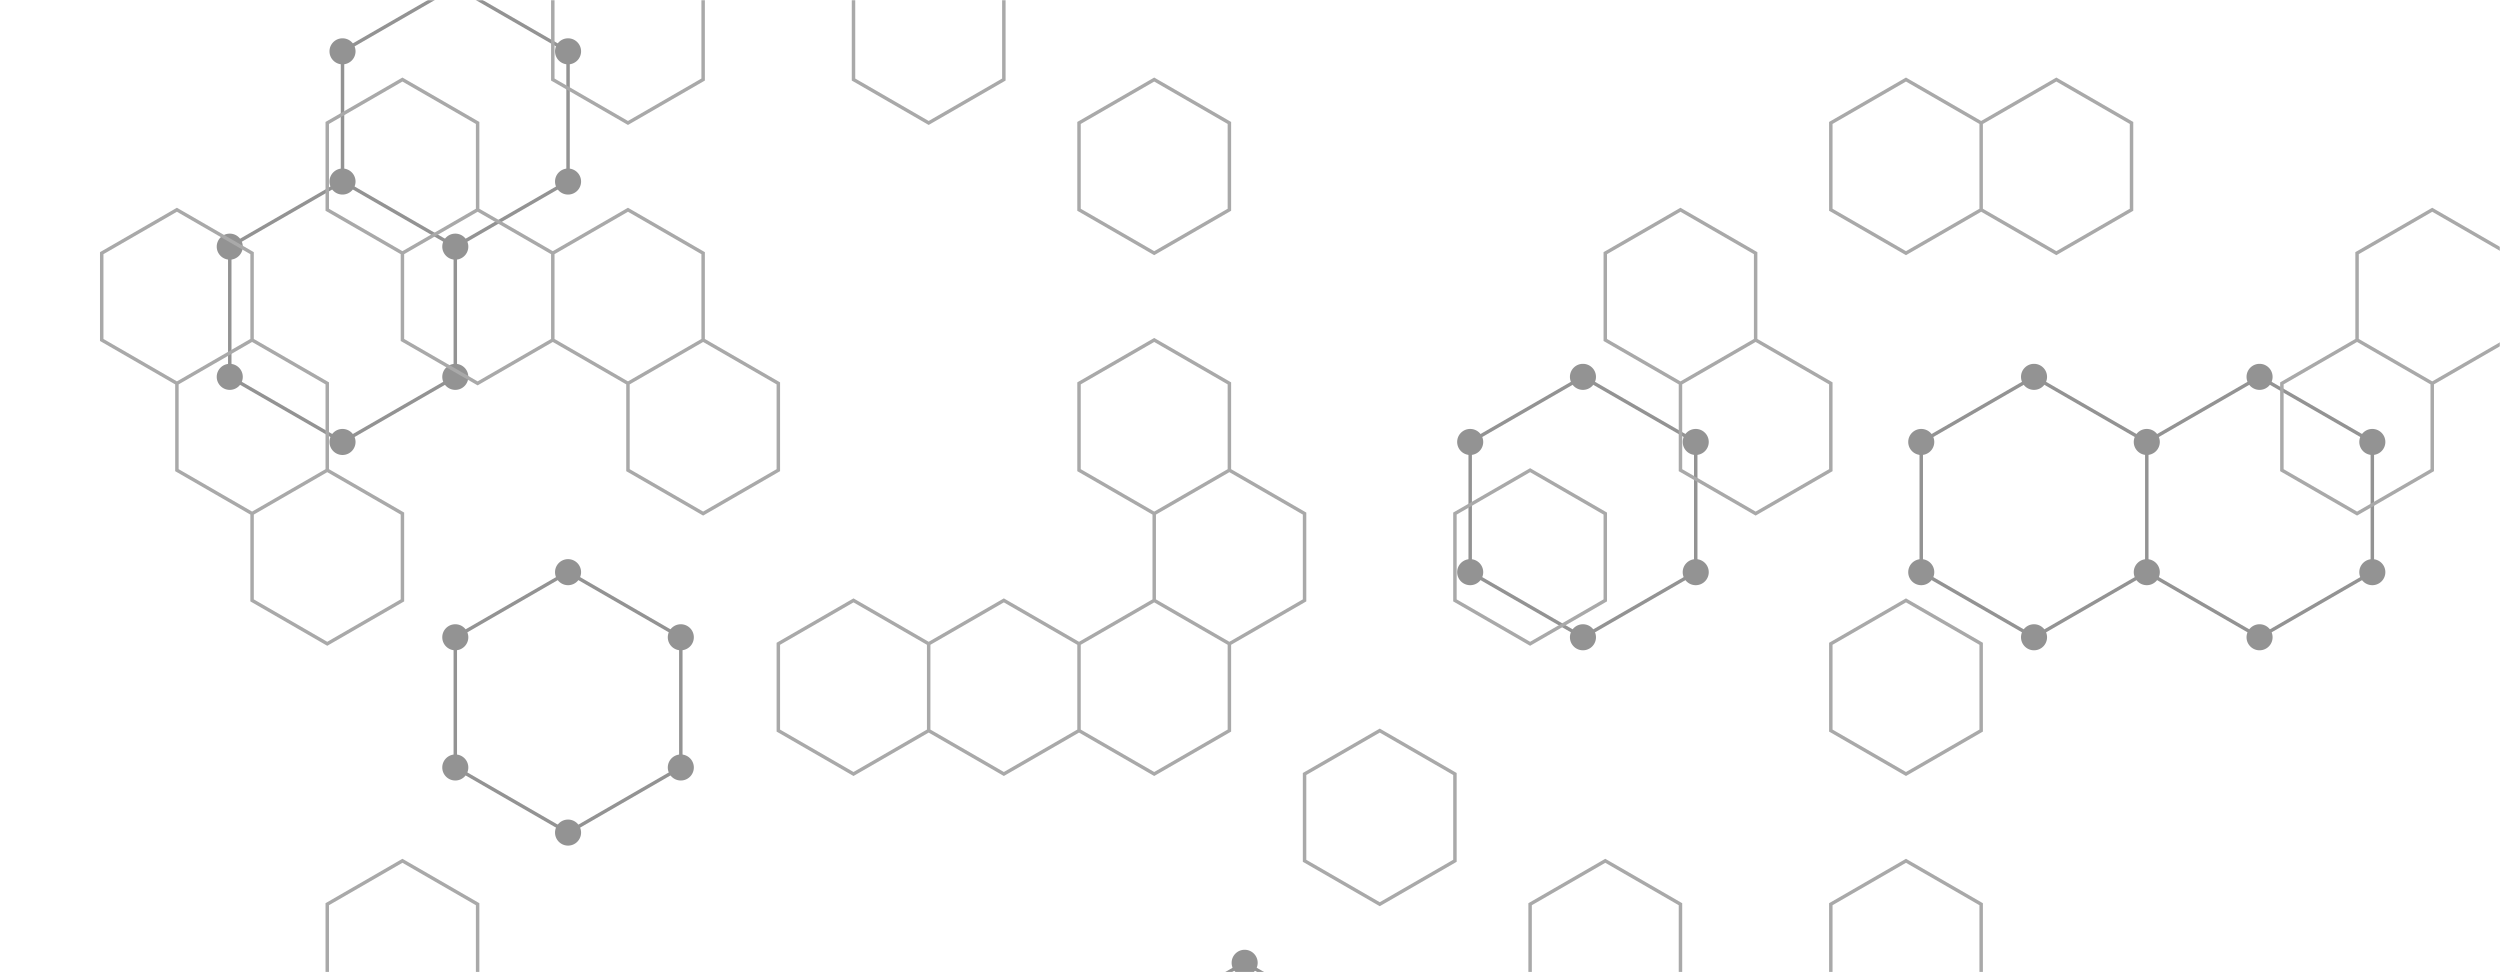 <svg xmlns="http://www.w3.org/2000/svg" version="1.1" xmlns:xlink="http://www.w3.org/1999/xlink" xmlns:svgjs="http://svgjs.dev/svgjs" width="1440" height="560" preserveAspectRatio="none" viewBox="0 0 1440 560"><g mask="url(&quot;#SvgjsMask1004&quot;)" fill="none"><path d="M197.29 104.57L262.25 142.07L262.25 217.07L197.29 254.57L132.34 217.07L132.34 142.07zM262.25 -7.93L327.2 29.57L327.2 104.57L262.25 142.07L197.29 104.57L197.29 29.57zM327.2 329.57L392.15 367.07L392.15 442.07L327.2 479.57L262.25 442.07L262.25 367.07zM716.92 554.57L781.88 592.07L781.88 667.07L716.92 704.57L651.97 667.07L651.97 592.07zM911.78 217.07L976.74 254.57L976.74 329.57L911.78 367.07L846.83 329.57L846.83 254.57zM1171.6 217.07L1236.55 254.57L1236.55 329.57L1171.6 367.07L1106.64 329.57L1106.64 254.57zM1301.51 217.07L1366.46 254.57L1366.46 329.57L1301.51 367.07L1236.55 329.57L1236.55 254.57z" stroke="rgba(147, 147, 147, 1)" stroke-width="2"></path><path d="M189.79 104.57 a7.5 7.5 0 1 0 15 0 a7.5 7.5 0 1 0 -15 0zM254.75 142.07 a7.5 7.5 0 1 0 15 0 a7.5 7.5 0 1 0 -15 0zM254.75 217.07 a7.5 7.5 0 1 0 15 0 a7.5 7.5 0 1 0 -15 0zM189.79 254.57 a7.5 7.5 0 1 0 15 0 a7.5 7.5 0 1 0 -15 0zM124.84 217.07 a7.5 7.5 0 1 0 15 0 a7.5 7.5 0 1 0 -15 0zM124.84 142.07 a7.5 7.5 0 1 0 15 0 a7.5 7.5 0 1 0 -15 0zM254.75 -7.93 a7.5 7.5 0 1 0 15 0 a7.5 7.5 0 1 0 -15 0zM319.7 29.57 a7.5 7.5 0 1 0 15 0 a7.5 7.5 0 1 0 -15 0zM319.7 104.57 a7.5 7.5 0 1 0 15 0 a7.5 7.5 0 1 0 -15 0zM189.79 29.57 a7.5 7.5 0 1 0 15 0 a7.5 7.5 0 1 0 -15 0zM319.7 329.57 a7.5 7.5 0 1 0 15 0 a7.5 7.5 0 1 0 -15 0zM384.65 367.07 a7.5 7.5 0 1 0 15 0 a7.5 7.5 0 1 0 -15 0zM384.65 442.07 a7.5 7.5 0 1 0 15 0 a7.5 7.5 0 1 0 -15 0zM319.7 479.57 a7.5 7.5 0 1 0 15 0 a7.5 7.5 0 1 0 -15 0zM254.75 442.07 a7.5 7.5 0 1 0 15 0 a7.5 7.5 0 1 0 -15 0zM254.75 367.07 a7.5 7.5 0 1 0 15 0 a7.5 7.5 0 1 0 -15 0zM709.42 554.57 a7.5 7.5 0 1 0 15 0 a7.5 7.5 0 1 0 -15 0zM774.38 592.07 a7.5 7.5 0 1 0 15 0 a7.5 7.5 0 1 0 -15 0zM774.38 667.07 a7.5 7.5 0 1 0 15 0 a7.5 7.5 0 1 0 -15 0zM709.42 704.57 a7.5 7.5 0 1 0 15 0 a7.5 7.5 0 1 0 -15 0zM644.47 667.07 a7.5 7.5 0 1 0 15 0 a7.5 7.5 0 1 0 -15 0zM644.47 592.07 a7.5 7.5 0 1 0 15 0 a7.5 7.5 0 1 0 -15 0zM904.28 217.07 a7.5 7.5 0 1 0 15 0 a7.5 7.5 0 1 0 -15 0zM969.24 254.57 a7.5 7.5 0 1 0 15 0 a7.5 7.5 0 1 0 -15 0zM969.24 329.57 a7.5 7.5 0 1 0 15 0 a7.5 7.5 0 1 0 -15 0zM904.28 367.07 a7.5 7.5 0 1 0 15 0 a7.5 7.5 0 1 0 -15 0zM839.33 329.57 a7.5 7.5 0 1 0 15 0 a7.5 7.5 0 1 0 -15 0zM839.33 254.57 a7.5 7.5 0 1 0 15 0 a7.5 7.5 0 1 0 -15 0zM1164.1 217.07 a7.5 7.5 0 1 0 15 0 a7.5 7.5 0 1 0 -15 0zM1229.05 254.57 a7.5 7.5 0 1 0 15 0 a7.5 7.5 0 1 0 -15 0zM1229.05 329.57 a7.5 7.5 0 1 0 15 0 a7.5 7.5 0 1 0 -15 0zM1164.1 367.07 a7.5 7.5 0 1 0 15 0 a7.5 7.5 0 1 0 -15 0zM1099.14 329.57 a7.5 7.5 0 1 0 15 0 a7.5 7.5 0 1 0 -15 0zM1099.14 254.57 a7.5 7.5 0 1 0 15 0 a7.5 7.5 0 1 0 -15 0zM1294.01 217.07 a7.5 7.5 0 1 0 15 0 a7.5 7.5 0 1 0 -15 0zM1358.96 254.57 a7.5 7.5 0 1 0 15 0 a7.5 7.5 0 1 0 -15 0zM1358.96 329.57 a7.5 7.5 0 1 0 15 0 a7.5 7.5 0 1 0 -15 0zM1294.01 367.07 a7.5 7.5 0 1 0 15 0 a7.5 7.5 0 1 0 -15 0z" fill="rgba(147, 147, 147, 1)"></path><path d="M101.9 120.82L145.2 145.82L145.2 195.82L101.9 220.82L58.59 195.82L58.59 145.82zM145.2 195.82L188.5 220.82L188.5 270.82L145.2 295.82L101.9 270.82L101.9 220.82zM231.8 45.82L275.11 70.82L275.11 120.82L231.8 145.82L188.5 120.82L188.5 70.82zM188.5 270.82L231.8 295.82L231.8 345.82L188.5 370.82L145.2 345.82L145.2 295.82zM231.8 495.82L275.11 520.82L275.11 570.82L231.8 595.82L188.5 570.82L188.5 520.82zM275.11 120.82L318.41 145.82L318.41 195.82L275.11 220.82L231.8 195.82L231.8 145.82zM361.71 -29.18L405.01 -4.18L405.01 45.82L361.71 70.82L318.41 45.82L318.41 -4.18zM361.71 120.82L405.01 145.82L405.01 195.82L361.71 220.82L318.41 195.82L318.41 145.82zM405.01 195.82L448.32 220.82L448.32 270.82L405.01 295.82L361.71 270.82L361.71 220.82zM491.62 345.82L534.92 370.82L534.92 420.82L491.62 445.82L448.32 420.82L448.32 370.82zM534.92 -29.18L578.22 -4.18L578.22 45.82L534.92 70.82L491.62 45.82L491.62 -4.18zM578.22 345.82L621.52 370.82L621.52 420.82L578.22 445.82L534.92 420.82L534.92 370.82zM664.83 45.82L708.13 70.82L708.13 120.82L664.83 145.82L621.52 120.82L621.52 70.82zM664.83 195.82L708.13 220.82L708.13 270.82L664.83 295.82L621.52 270.82L621.52 220.82zM664.83 345.82L708.13 370.82L708.13 420.82L664.83 445.82L621.52 420.82L621.52 370.82zM708.13 270.82L751.43 295.82L751.43 345.82L708.13 370.82L664.83 345.82L664.83 295.82zM794.74 420.82L838.04 445.82L838.04 495.82L794.74 520.82L751.43 495.82L751.43 445.82zM881.34 270.82L924.64 295.82L924.64 345.82L881.34 370.82L838.04 345.82L838.04 295.82zM924.64 495.82L967.95 520.82L967.95 570.82L924.64 595.82L881.34 570.82L881.34 520.82zM967.95 120.82L1011.25 145.82L1011.25 195.82L967.95 220.82L924.64 195.82L924.64 145.82zM1011.25 195.82L1054.55 220.82L1054.55 270.82L1011.25 295.82L967.95 270.82L967.95 220.82zM1097.85 45.82L1141.15 70.82L1141.15 120.82L1097.85 145.82L1054.55 120.82L1054.55 70.82zM1097.85 345.82L1141.15 370.82L1141.15 420.82L1097.85 445.82L1054.55 420.82L1054.55 370.82zM1097.85 495.82L1141.15 520.82L1141.15 570.82L1097.85 595.82L1054.55 570.82L1054.55 520.82zM1184.46 45.82L1227.76 70.82L1227.76 120.82L1184.46 145.82L1141.15 120.82L1141.15 70.82zM1357.67 195.82L1400.97 220.82L1400.97 270.82L1357.67 295.82L1314.37 270.82L1314.37 220.82zM1400.97 120.82L1444.27 145.82L1444.27 195.82L1400.97 220.82L1357.67 195.82L1357.67 145.82z" stroke="rgba(169, 169, 169, 1)" stroke-width="2"></path></g><defs><mask id="SvgjsMask1004"><rect width="1440" height="560" fill="#ffffff"></rect></mask></defs></svg>